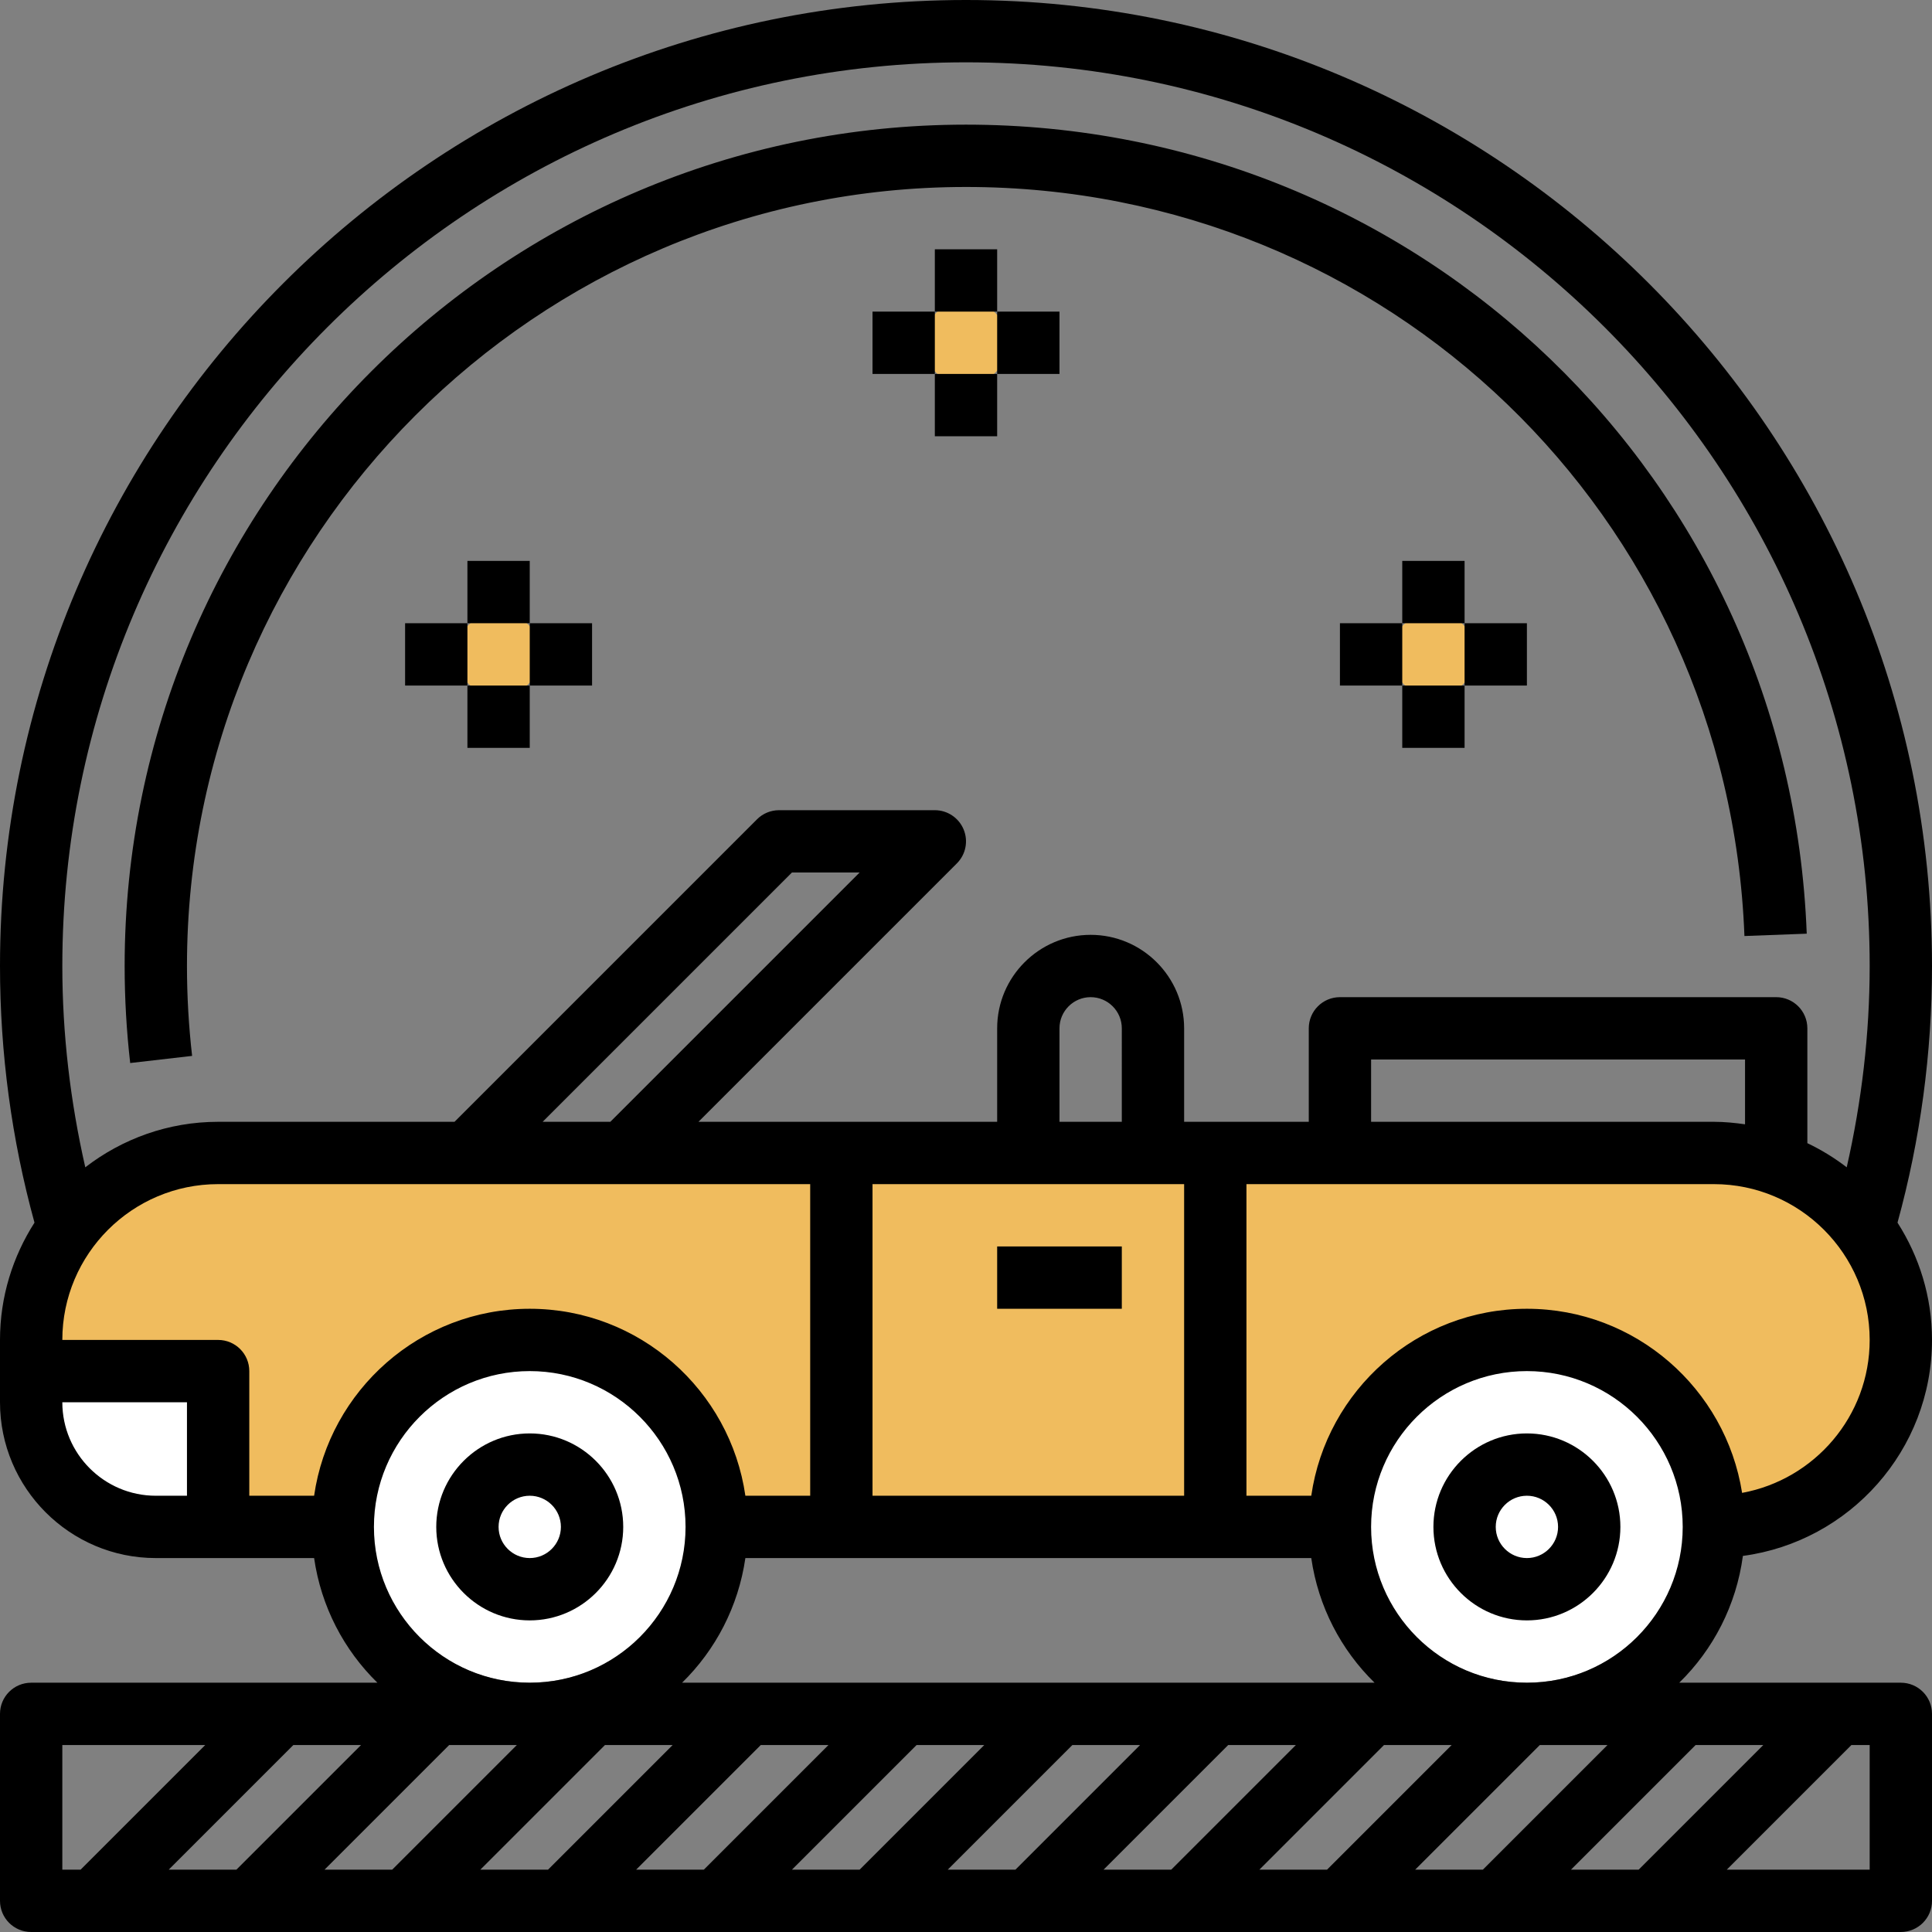 <?xml version="1.0" encoding="utf-8"?>
<!-- Generator: Adobe Illustrator 16.0.0, SVG Export Plug-In . SVG Version: 6.00 Build 0)  -->
<!DOCTYPE svg PUBLIC "-//W3C//DTD SVG 1.1//EN" "http://www.w3.org/Graphics/SVG/1.1/DTD/svg11.dtd">
<svg version="1.1" id="Capa_1" xmlns="http://www.w3.org/2000/svg" xmlns:xlink="http://www.w3.org/1999/xlink" x="0px" y="0px"
	 width="496px" height="496px" viewBox="0 0 496 496" enable-background="new 0 0 496 496" xml:space="preserve">
<rect x="0" y="0" width="496" height="496" fill="#808080" stroke="none"/>
<path fill="#F0BC5E" d="M484.5,357.5c0,16.568-13.432,30-30,30H43c-16.568,0-30-13.432-30-30V327c0-16.568,13.432-30,30-30h411.5
	c16.568,0,30,13.432,30,30V357.5z"/>
<circle fill="#F0BC5E" cx="128" cy="168" r="10.807"/>
<circle fill="#F0BC5E" cx="247.92" cy="88" r="10.807"/>
<circle fill="#F0BC5E" cx="368" cy="168" r="10.807"/>
<circle fill="#FFFFFF" cx="392" cy="391.193" r="40.807"/>
<circle fill="#FFFFFF" cx="136" cy="391.193" r="40.807"/>
<ellipse fill="#FFFFFF" cx="34.286" cy="368.536" rx="28.093" ry="22.657"/>
<path d="M256,320h32v16h-32V320z"/>
<path d="M447.449,399.449C474.809,395.785,496,372.344,496,344c0-11.09-3.281-21.398-8.855-30.113
	C493.016,292.527,496,270.359,496,248C496,111.258,384.742,0,248,0S0,111.258,0,248c0,22.359,2.984,44.527,8.855,65.887
	C3.281,322.602,0,332.91,0,344v16c0,22.055,17.945,40,40,40h40.641c1.793,12.449,7.648,23.594,16.246,32H8c-4.414,0-8,3.574-8,8v48
	c0,4.426,3.586,8,8,8h480c4.414,0,8-3.574,8-8v-48c0-4.426-3.586-8-8-8h-56.887C439.84,423.473,445.754,412.121,447.449,399.449z
	 M447.246,383.266C443.031,356.535,419.902,336,392,336c-28.152,0-51.457,20.91-55.359,48H320v-80h120c22.055,0,40,17.945,40,40
	C480,363.574,465.848,379.84,447.246,383.266z M380.688,480h-17.375l32-32h17.375L380.688,480z M435.313,448h17.375l-32,32h-17.375
	L435.313,448z M115.313,448h17.375l-32,32H83.313L115.313,448z M60.688,480H43.313l32-32h17.375L60.688,480z M155.313,448h17.375
	l-32,32h-17.375L155.313,448z M195.313,448h17.375l-32,32h-17.375L195.313,448z M235.313,448h17.375l-32,32h-17.375L235.313,448z
	 M275.313,448h17.375l-32,32h-17.375L275.313,448z M315.313,448h17.375l-32,32h-17.375L315.313,448z M355.313,448h17.375l-32,32
	h-17.375L355.313,448z M175.113,432c8.59-8.406,14.445-19.551,16.246-32h145.281c1.793,12.449,7.648,23.594,16.246,32H175.113z
	 M56,344H16c0-22.055,17.945-40,40-40h152v80h-16.641c-3.902-27.09-27.207-48-55.359-48s-51.457,20.91-55.359,48H64v-32
	C64,347.574,60.414,344,56,344z M139.313,288l64-64h17.375l-64,64H139.313z M288,288h-16v-24c0-4.414,3.594-8,8-8s8,3.586,8,8V288z
	 M264,304h40v80h-80v-80H264z M448,288.641c-2.625-0.375-5.281-0.641-8-0.641h-88v-16h96V288.641z M248,16
	c127.93,0,232,104.07,232,232c0,17.48-2.055,34.801-5.895,51.68c-3.129-2.406-6.504-4.48-10.105-6.199V264c0-4.426-3.586-8-8-8H344
	c-4.414,0-8,3.574-8,8v24h-32v-24c0-13.23-10.77-24-24-24s-24,10.77-24,24v24h-76.688l66.344-66.344
	c2.289-2.289,2.977-5.727,1.734-8.719C246.152,209.953,243.23,208,240,208h-40c-2.121,0-4.16,0.84-5.656,2.344L116.688,288H56
	c-12.84,0-24.648,4.391-34.105,11.68C18.055,282.801,16,265.48,16,248C16,120.07,120.07,16,248,16z M16,360h32v24h-8
	C26.77,384,16,373.23,16,360z M96,392c0-22.055,17.945-40,40-40s40,17.945,40,40s-17.945,40-40,40S96,414.055,96,392z M16,448
	h36.688l-32,32H16V448z M480,480h-36.688l32-32H480V480z M352,392c0-22.055,17.945-40,40-40s40,17.945,40,40s-17.945,40-40,40
	S352,414.055,352,392z"/>
<path d="M136,368c-13.23,0-24,10.77-24,24s10.77,24,24,24s24-10.77,24-24S149.23,368,136,368z M136,400c-4.406,0-8-3.586-8-8
	s3.594-8,8-8s8,3.586,8,8S140.406,400,136,400z"/>
<path d="M392,368c-13.23,0-24,10.77-24,24s10.77,24,24,24s24-10.77,24-24S405.23,368,392,368z M392,400c-4.406,0-8-3.586-8-8
	s3.594-8,8-8s8,3.586,8,8S396.406,400,392,400z"/>
<path d="M33.426,272.91l15.895-1.832C48.449,263.488,48,255.711,48,248c0-110.281,89.719-200,200-200
	c107.992,0,195.777,84.473,199.848,192.305l15.992-0.602C459.441,123.23,364.633,32,248,32C128.895,32,32,128.895,32,248
	C32,256.32,32.48,264.703,33.426,272.91z"/>
<path d="M120,144h16v16h-16V144z"/>
<path d="M120,176h16v16h-16V176z"/>
<path d="M136,160h16v16h-16V160z"/>
<path d="M104,160h16v16h-16V160z"/>
<path d="M240,64h16v16h-16V64z"/>
<path d="M240,96h16v16h-16V96z"/>
<path d="M256,80h16v16h-16V80z"/>
<path d="M224,80h16v16h-16V80z"/>
<path d="M360,144h16v16h-16V144z"/>
<path d="M360,176h16v16h-16V176z"/>
<path d="M376,160h16v16h-16V160z"/>
<path d="M344,160h16v16h-16V160z"/>
</svg>
